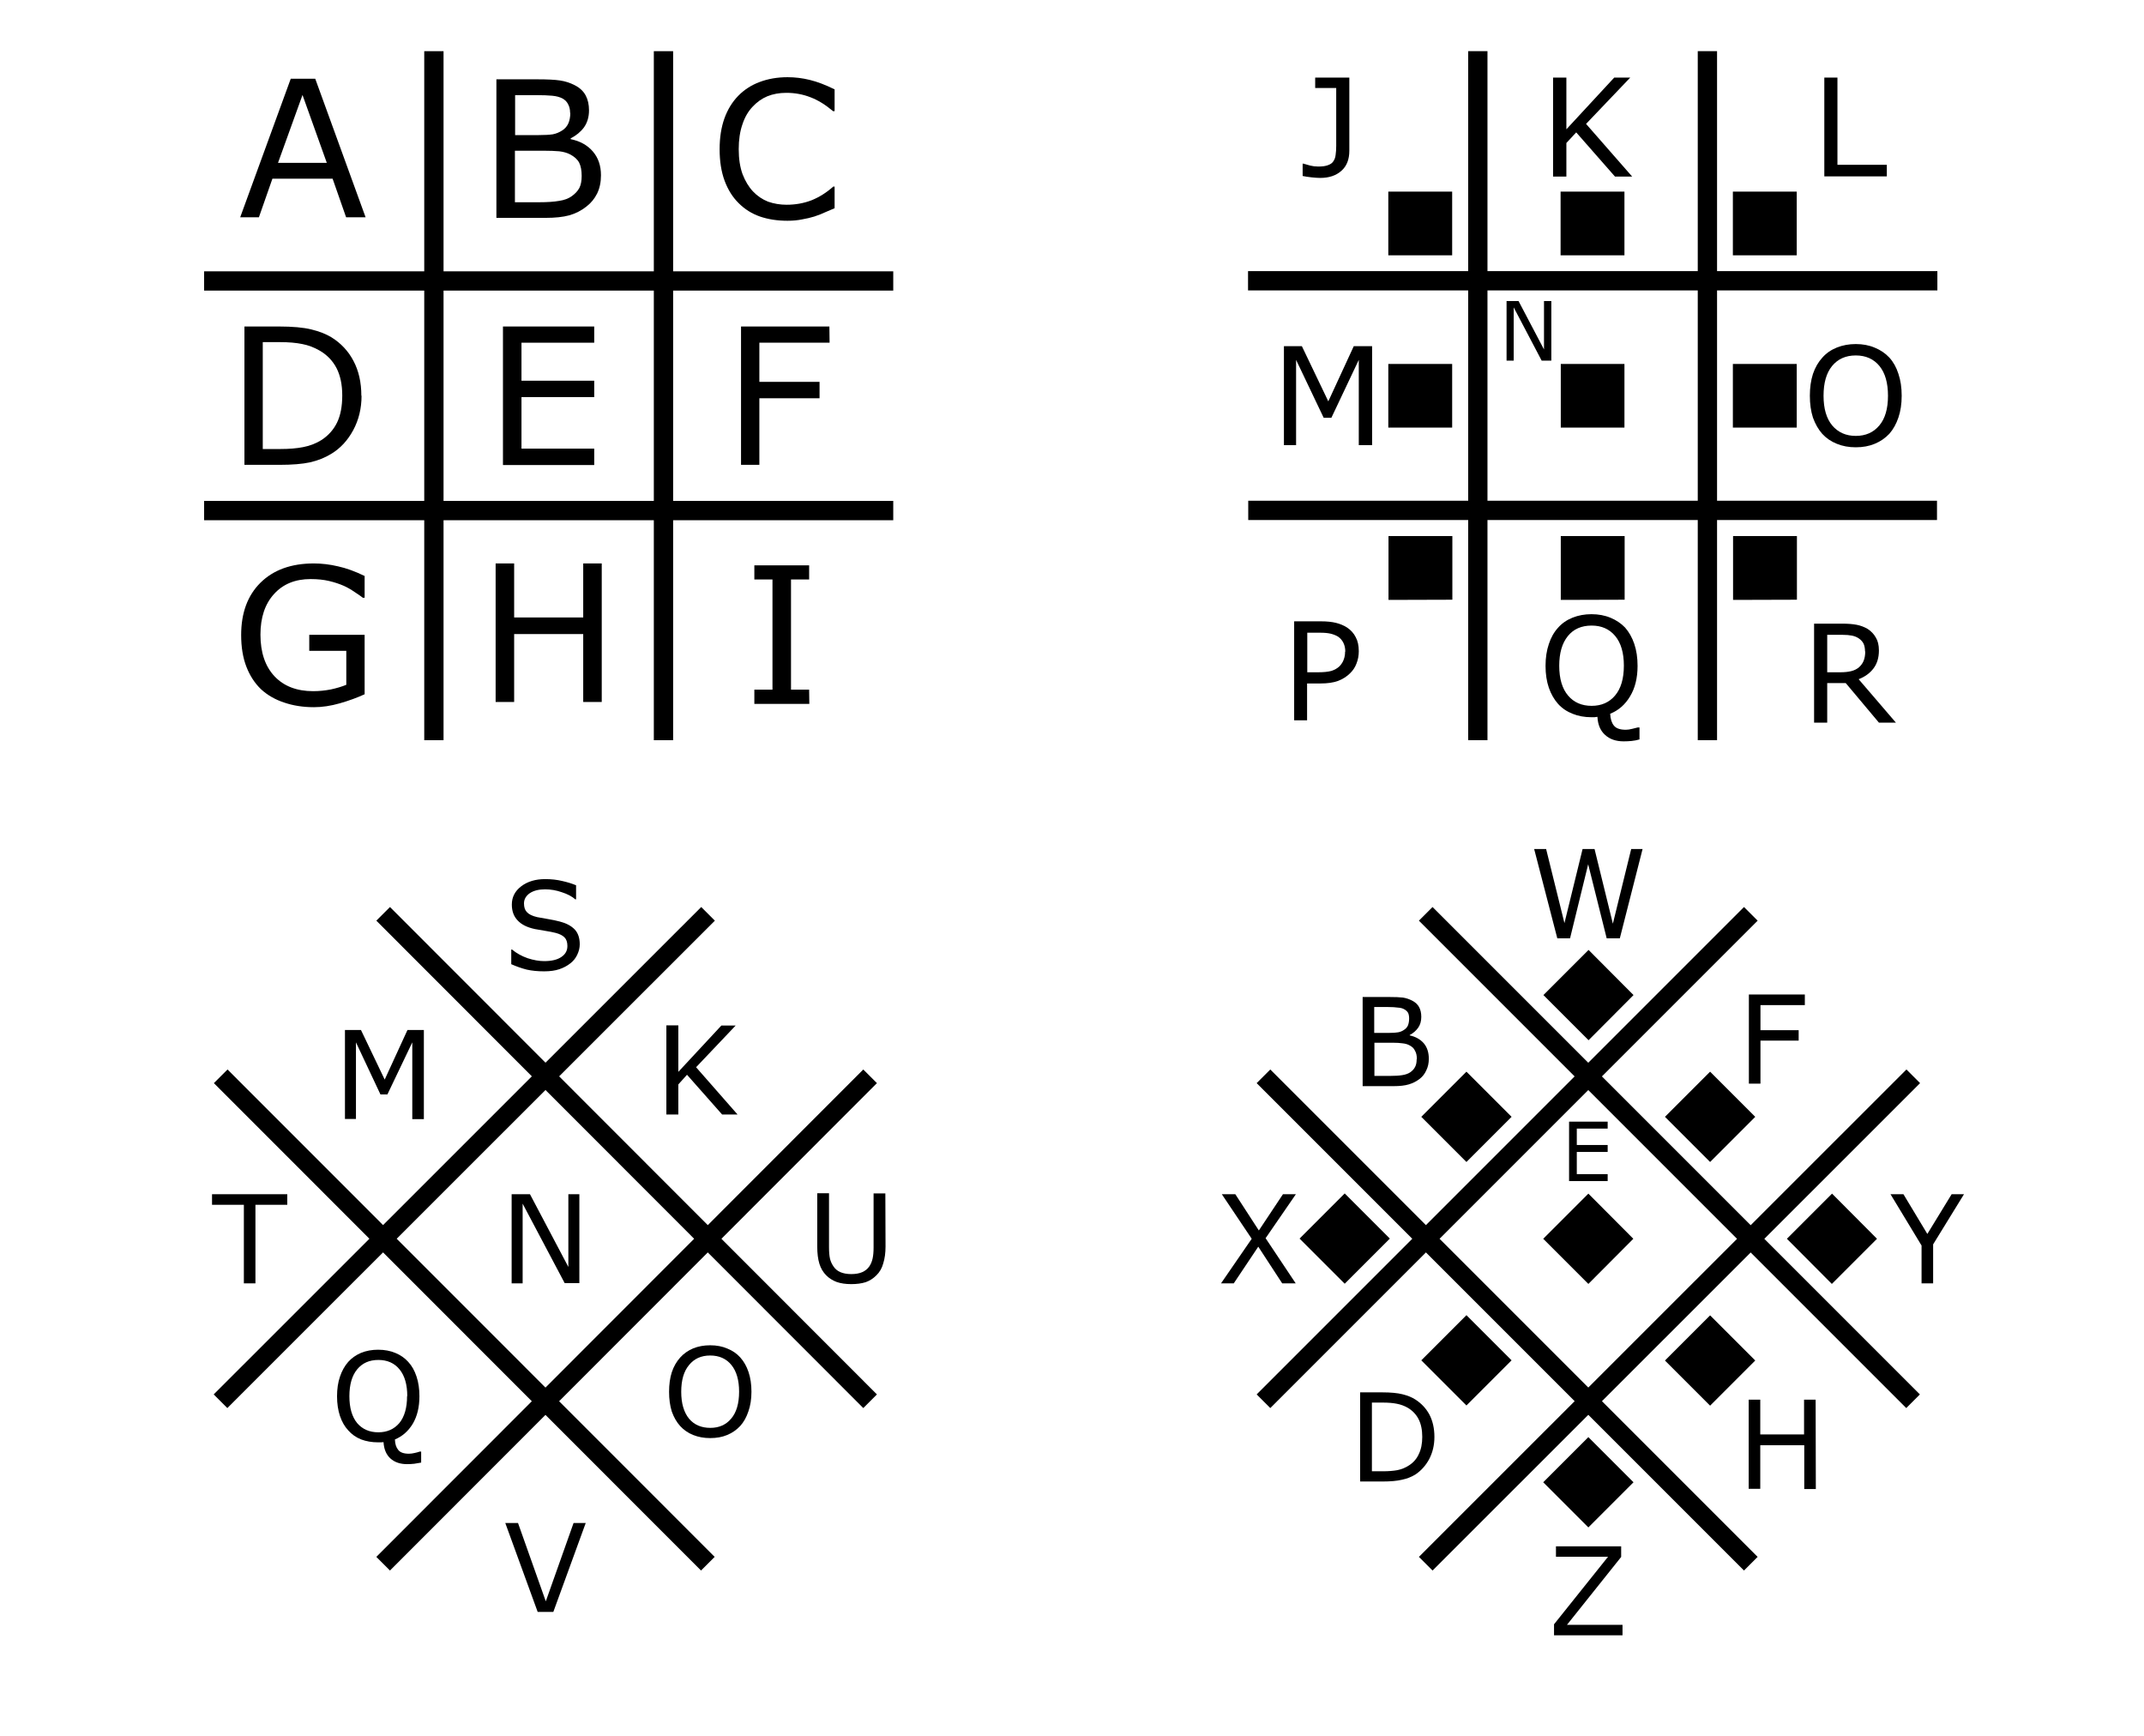 <svg width="420" height="340" viewBox="0 0 111.13 89.96" xmlns="http://www.w3.org/2000/svg"><path d="M22.49 2.65v35.71m11.9-35.71v35.71m-23.81-23.8H46.3m-35.72 11.9H46.3" fill="none" stroke="#000"/><path d="M18.95 11.26h-1.01l-.7-2h-3.12l-.7 2h-.97l2.62-7.18h1.27zm-2.01-2.82-1.26-3.52-1.27 3.52Z" aria-label="A"/><path d="M31.15 9.08q0 .54-.2.95-.2.4-.55.67-.4.32-.9.46-.48.13-1.22.13h-2.55V4.11h2.13q.78 0 1.17.06.4.06.75.24.4.2.58.54.17.32.17.77 0 .51-.26.88-.26.35-.69.57v.04q.73.15 1.15.64.42.49.42 1.23zm-1.6-3.23q0-.26-.1-.44-.08-.18-.28-.3-.22-.12-.55-.15-.32-.03-.8-.03H26.7V7h1.23q.45 0 .72-.04.26-.05.49-.2.22-.14.32-.37.1-.23.1-.54zm.6 3.27q0-.43-.13-.69-.13-.25-.47-.43-.23-.12-.56-.16-.33-.03-.8-.03h-1.5v2.67h1.26q.63 0 1.03-.07.4-.06.65-.24.27-.19.4-.43.12-.24.12-.62z" aria-label="B"/><path d="m43.26 10.79-.49.21q-.2.1-.56.22-.29.09-.64.15-.34.07-.75.07-.79 0-1.43-.22-.63-.22-1.1-.69-.47-.46-.73-1.16t-.26-1.64q0-.9.25-1.6.25-.69.72-1.17.46-.47 1.1-.71.66-.25 1.45-.25.58 0 1.15.14.58.14 1.29.49v1.13h-.08q-.59-.5-1.17-.72-.59-.23-1.25-.23-.55 0-.99.18-.43.18-.77.55-.34.36-.52.91-.19.55-.19 1.28 0 .75.2 1.3.21.54.54.89.33.35.78.53.46.16.96.16.69 0 1.29-.23.6-.24 1.13-.71h.07z" aria-label="C"/><path d="M18.74 20.51q0 .98-.43 1.78t-1.14 1.23q-.49.3-1.1.44-.6.13-1.59.13h-1.81v-7.17h1.8q1.04 0 1.66.15.62.15 1.05.41.74.46 1.14 1.22.41.77.41 1.81zm-1-.01q0-.85-.3-1.43-.3-.57-.87-.9-.43-.25-.9-.34-.48-.1-1.15-.1h-.9v5.54h.9q.7 0 1.2-.1.52-.1.95-.37.53-.35.8-.9.27-.56.27-1.4z" aria-label="D"/><path d="M30.8 24.1h-4.73v-7.18h4.73v.84h-3.77v1.97h3.77v.85h-3.77v2.67h3.77z" aria-label="E"/><path d="M43 17.76h-3.64v2.03h3.12v.85h-3.12v3.45h-.95v-7.17h4.58z" aria-label="F"/><path d="M18.9 35.98q-.59.27-1.29.47-.7.2-1.34.2-.84 0-1.54-.24-.7-.23-1.2-.69-.49-.47-.76-1.17t-.27-1.64q0-1.72 1-2.71 1.01-1 2.77-1 .61 0 1.25.15.64.14 1.38.5v1.13h-.09q-.15-.12-.43-.3-.29-.2-.56-.32-.34-.15-.76-.25t-.96-.1q-1.2 0-1.9.78-.7.77-.7 2.1 0 1.38.73 2.16.73.77 2 .77.46 0 .92-.09.46-.1.8-.24v-1.76h-1.92v-.83h2.87z" aria-label="G"/><path d="M31.19 36.38h-.96v-3.52h-3.58v3.52h-.96V29.2h.96V32h3.58V29.2h.96z" aria-label="H"/><path d="M41.95 36.48H39.1v-.74h.94v-5.71h-.94v-.73h2.84v.73H41v5.71h.94z" aria-label="I"/><path d="M69.94 7.81q0 .68-.41 1.04-.41.37-1.1.37-.17 0-.45-.03-.27-.03-.46-.07v-.64h.04l.35.1q.2.05.42.05.32 0 .5-.07.2-.07.28-.2.1-.14.12-.34.03-.2.03-.47V4.56h-1.09v-.54h1.77z" aria-label="J"/><path d="M84.6 9.15h-.89L81.7 6.86l-.51.55v1.74h-.69V4.02h.69V6.7l2.48-2.68h.83l-2.29 2.4Z" aria-label="K"/><path d="M97.8 9.14h-3.24V4.02h.68v4.52h2.56z" aria-label="L"/><path d="M71.12 23.07h-.69v-4.42l-1.42 3h-.4l-1.43-3v4.42h-.63v-5.13h.93l1.37 2.86 1.32-2.86h.95z" aria-label="M"/><path d="M80.41 18.69h-.5l-1.45-2.76v2.76h-.37V15.6h.62l1.32 2.51v-2.51h.38z" aria-label="N" font-size="8.43"/><path d="M97.93 18.53q.31.34.47.84.17.5.17 1.14 0 .63-.17 1.13-.17.5-.47.84-.32.34-.76.52-.43.18-.98.18-.54 0-.98-.18-.45-.18-.76-.52-.3-.34-.48-.84-.16-.5-.16-1.13 0-.63.16-1.13.17-.5.49-.85.3-.34.75-.52t.98-.18q.55 0 .99.19.44.18.75.51zm-.07 1.98q0-1-.44-1.54-.45-.55-1.23-.55t-1.23.55q-.44.54-.44 1.54t.45 1.54q.46.54 1.22.54.77 0 1.22-.54.45-.53.45-1.54z" aria-label="O"/><path d="M70.43 33.75q0 .34-.12.64-.11.29-.33.5-.26.26-.63.4-.36.13-.9.13h-.7v1.91h-.67V32.2h1.39q.46 0 .78.08t.57.24q.3.2.45.5.16.29.16.73zm-.7.02q0-.26-.1-.46t-.28-.32q-.17-.1-.38-.15-.21-.05-.54-.05h-.67v2.05h.57q.42 0 .68-.07.25-.08.42-.24.16-.17.22-.35.07-.18.07-.41z" aria-label="P"/><path d="M84.98 38.32q-.2.06-.41.08-.2.02-.41.02-.6 0-.96-.33-.37-.33-.4-.94l-.16.02h-.15q-.54 0-.98-.18-.44-.17-.75-.51-.31-.35-.48-.84-.17-.5-.17-1.13 0-.63.17-1.13.16-.5.48-.85.3-.34.75-.52t.98-.18q.55 0 1 .19.43.18.74.5.31.35.48.85.17.5.17 1.14 0 .94-.39 1.58-.38.64-1.03.9.02.4.19.61.17.22.62.22.15 0 .34-.05l.28-.07h.09zm-.81-3.82q0-1-.45-1.54t-1.22-.54q-.79 0-1.23.54-.45.55-.45 1.54 0 1.01.46 1.55.45.53 1.22.53.76 0 1.21-.53.46-.54.46-1.55z" aria-label="Q"/><path d="M98.27 37.45h-.88l-1.72-2.05h-.96v2.05h-.68v-5.13h1.43q.47 0 .78.06.3.06.56.21.28.18.43.45.16.26.16.67 0 .56-.28.93t-.77.56zm-1.6-3.69q0-.22-.07-.39-.08-.17-.26-.29-.15-.1-.35-.14-.2-.04-.48-.04h-.8v1.94h.69q.32 0 .56-.06.24-.06.41-.21.16-.15.23-.33.08-.2.08-.48z" aria-label="R"/><path d="M88.5 38.36V2.65M76.6 38.36V2.65m23.8 23.8H64.7m35.72-11.9H64.69" fill="none" stroke="#000"/><path d="M80.9 22.16v-3.3h3.3v3.3zm-8.94 0v-3.3h3.31v3.3zm17.86 0v-3.3h3.31v3.3zm-8.93-8.93v-3.3h3.31v3.3zm-8.93 0v-3.3h3.31v3.3zm17.86 0v-3.3h3.31v3.3zM80.9 31.09v-3.31h3.31v3.3zm-8.93 0v-3.31h3.31v3.3zm17.86 0v-3.31h3.31v3.3z"/><path d="M30.05 48.94q0 .27-.13.54-.12.26-.35.44-.25.2-.58.31-.32.11-.79.11-.5 0-.9-.09-.39-.1-.8-.28v-.76h.04q.35.29.81.45.46.15.86.15.57 0 .88-.21.32-.21.32-.57 0-.3-.15-.45-.15-.15-.45-.23-.24-.06-.5-.1l-.58-.1q-.61-.13-.9-.45-.3-.31-.3-.82 0-.58.49-.95t1.24-.37q.48 0 .89.1.4.09.71.22v.73h-.04q-.26-.23-.7-.37-.42-.15-.87-.15-.49 0-.79.2-.3.21-.3.53 0 .3.15.45.15.17.53.26l.56.1q.36.06.62.13.5.13.77.41.26.28.26.77z" aria-label="S"/><path d="M14.89 62.44h-1.65v4.07h-.6v-4.07h-1.65v-.55h3.9z" aria-label="T"/><path d="M45.9 64.6q0 .5-.12.88-.1.37-.36.62-.24.24-.55.35-.32.1-.75.1t-.75-.11q-.32-.12-.54-.34-.25-.25-.36-.61-.11-.36-.11-.89v-2.76h.61v2.8q0 .37.05.59.05.21.18.4.13.2.36.3.24.1.56.1.34 0 .57-.1.23-.1.37-.3.12-.18.17-.41.05-.23.05-.57v-2.8h.61z" aria-label="U"/><path d="m30.36 78.93-1.68 4.61h-.81l-1.68-4.61h.66l1.44 4.06 1.44-4.06z" aria-label="V"/><path d="M38.23 57.76h-.8l-1.82-2.06-.45.5v1.56h-.62v-4.62h.62v2.41l2.23-2.4h.74l-2.05 2.16z" aria-label="K"/><path d="M38.37 70.35q.28.31.43.76.15.45.15 1.02 0 .57-.16 1.02-.15.45-.42.75-.29.31-.68.47-.38.16-.88.16-.48 0-.88-.16t-.68-.47q-.27-.3-.43-.75-.14-.45-.14-1.02 0-.57.14-1.01.15-.45.44-.77.27-.3.67-.47.4-.16.88-.16.5 0 .89.17.4.16.67.46zm-.06 1.78q0-.9-.4-1.39-.4-.49-1.1-.49-.7 0-1.1.5-.4.48-.4 1.38 0 .9.41 1.4.4.47 1.1.47.68 0 1.08-.48.41-.48.41-1.4z" aria-label="O"/><path d="m21.83 75.8-.36.06q-.18.02-.37.02-.54 0-.87-.3-.32-.3-.35-.84l-.14.01h-.14q-.48 0-.88-.15-.4-.16-.67-.47-.28-.3-.43-.75-.15-.45-.15-1.02 0-.57.15-1.01.15-.45.43-.77.27-.3.67-.47.4-.16.88-.16.5 0 .9.17.39.16.66.46.28.3.43.76.15.45.15 1.02 0 .84-.34 1.42-.35.58-.93.82.01.35.17.54.15.2.56.2.13 0 .3-.04.18-.04.25-.07h.08zm-.72-3.44q0-.9-.4-1.39-.4-.49-1.1-.49-.7 0-1.1.49-.4.49-.4 1.39 0 .9.4 1.39.41.48 1.1.48.68 0 1.09-.48.4-.49.4-1.4z" aria-label="Q"/><path d="M21.97 58h-.6v-3.98l-1.29 2.7h-.36l-1.27-2.7v3.97h-.57v-4.61h.83l1.23 2.57 1.18-2.57h.85z" aria-label="M"/><path d="M30.03 66.5h-.76l-2.18-4.12v4.13h-.57v-4.62h.95l1.99 3.77v-3.77h.57z" aria-label="N"/><path d="M36.7 47.36 11.43 72.62M45.1 55.78 19.86 81.04m0-33.68L45.1 72.62M11.44 55.78l25.25 25.26" fill="none" stroke="#000"/><path d="m85.14 44-1.18 4.63h-.68l-.96-3.84-.94 3.84h-.66L79.52 44h.62l.95 3.84.94-3.84h.62l.95 3.87.95-3.87z" aria-label="W"/><path d="m67.17 61.89-1.57 2.28 1.56 2.34h-.7l-1.24-1.9-1.27 1.9h-.66l1.59-2.31-1.55-2.31h.7l1.22 1.88 1.25-1.88z" aria-label="X"/><path d="m101.8 61.89-1.6 2.6v2.02h-.6v-1.96l-1.61-2.66h.67l1.24 2.06 1.26-2.06z" aria-label="Y"/><path d="M84.1 84.75h-3.55v-.57l2.8-3.5h-2.7v-.54h3.38v.55l-2.81 3.52h2.88z" aria-label="Z"/><path d="M74.06 54.87q0 .34-.13.6-.12.27-.34.44-.26.2-.57.29-.3.09-.78.09h-1.61v-4.62h1.35q.5 0 .74.03.25.04.48.16.25.13.36.34.11.21.11.5 0 .33-.16.56-.17.24-.44.38v.02q.46.1.73.41.26.31.26.8zm-1.02-2.08q0-.17-.05-.29-.06-.11-.18-.18-.14-.09-.35-.1-.2-.03-.5-.03h-.73v1.34h.79q.28 0 .45-.03.17-.03.31-.13.14-.09.2-.23.06-.16.06-.36zm.4 2.1q0-.28-.1-.44-.07-.17-.29-.28-.15-.08-.36-.1-.2-.03-.5-.03h-.95v1.72h.8q.4 0 .64-.04.26-.04.42-.15.17-.12.25-.28.08-.15.08-.4z" aria-label="B"/><path d="M93.55 52.09h-2.3v1.3h1.98v.54h-1.98v2.23h-.6v-4.62h2.9z" aria-label="F"/><path d="M94.12 77.17h-.6V74.9h-2.28v2.26h-.6v-4.62h.6v1.8h2.27v-1.8h.6z" aria-label="H"/><path d="M74.35 74.47q0 .63-.27 1.15-.27.5-.72.8-.31.19-.7.27-.38.09-1 .09H70.5v-4.62h1.14q.67 0 1.06.1.4.1.66.27.47.3.73.78.26.5.26 1.16zm-.63 0q0-.55-.19-.92t-.56-.59q-.26-.15-.57-.21-.3-.06-.72-.06h-.57v3.56h.57q.43 0 .76-.06.33-.07.6-.25.34-.22.5-.58.18-.36.18-.9z" aria-label="D"/><path d="M83.33 61.21h-2v-3.08h2v.36h-1.6v.85h1.6v.36h-1.6v1.15h1.6z" aria-label="E" font-size="8.47"/><path d="M90.75 47.36 65.49 72.62m33.68-16.84L73.9 81.04m0-33.68 25.26 25.26M65.49 55.78l25.26 25.26" fill="none" stroke="#000"/><path d="m79.99 64.2 2.34-2.34 2.33 2.34-2.33 2.34zm-6.32-6.32 2.34-2.34 2.34 2.34-2.34 2.34zM86.3 70.51l2.34-2.34 2.34 2.34-2.34 2.34zm0-12.63 2.34-2.34 2.34 2.34-2.34 2.34zM80 51.57l2.34-2.34 2.33 2.34-2.33 2.34zM92.62 64.2l2.34-2.34 2.33 2.34-2.34 2.34zM73.67 70.5l2.34-2.34 2.34 2.34-2.34 2.34zm-6.31-6.31 2.34-2.34 2.34 2.34-2.34 2.34zm12.63 12.63 2.34-2.34 2.34 2.34-2.34 2.34z"/></svg>